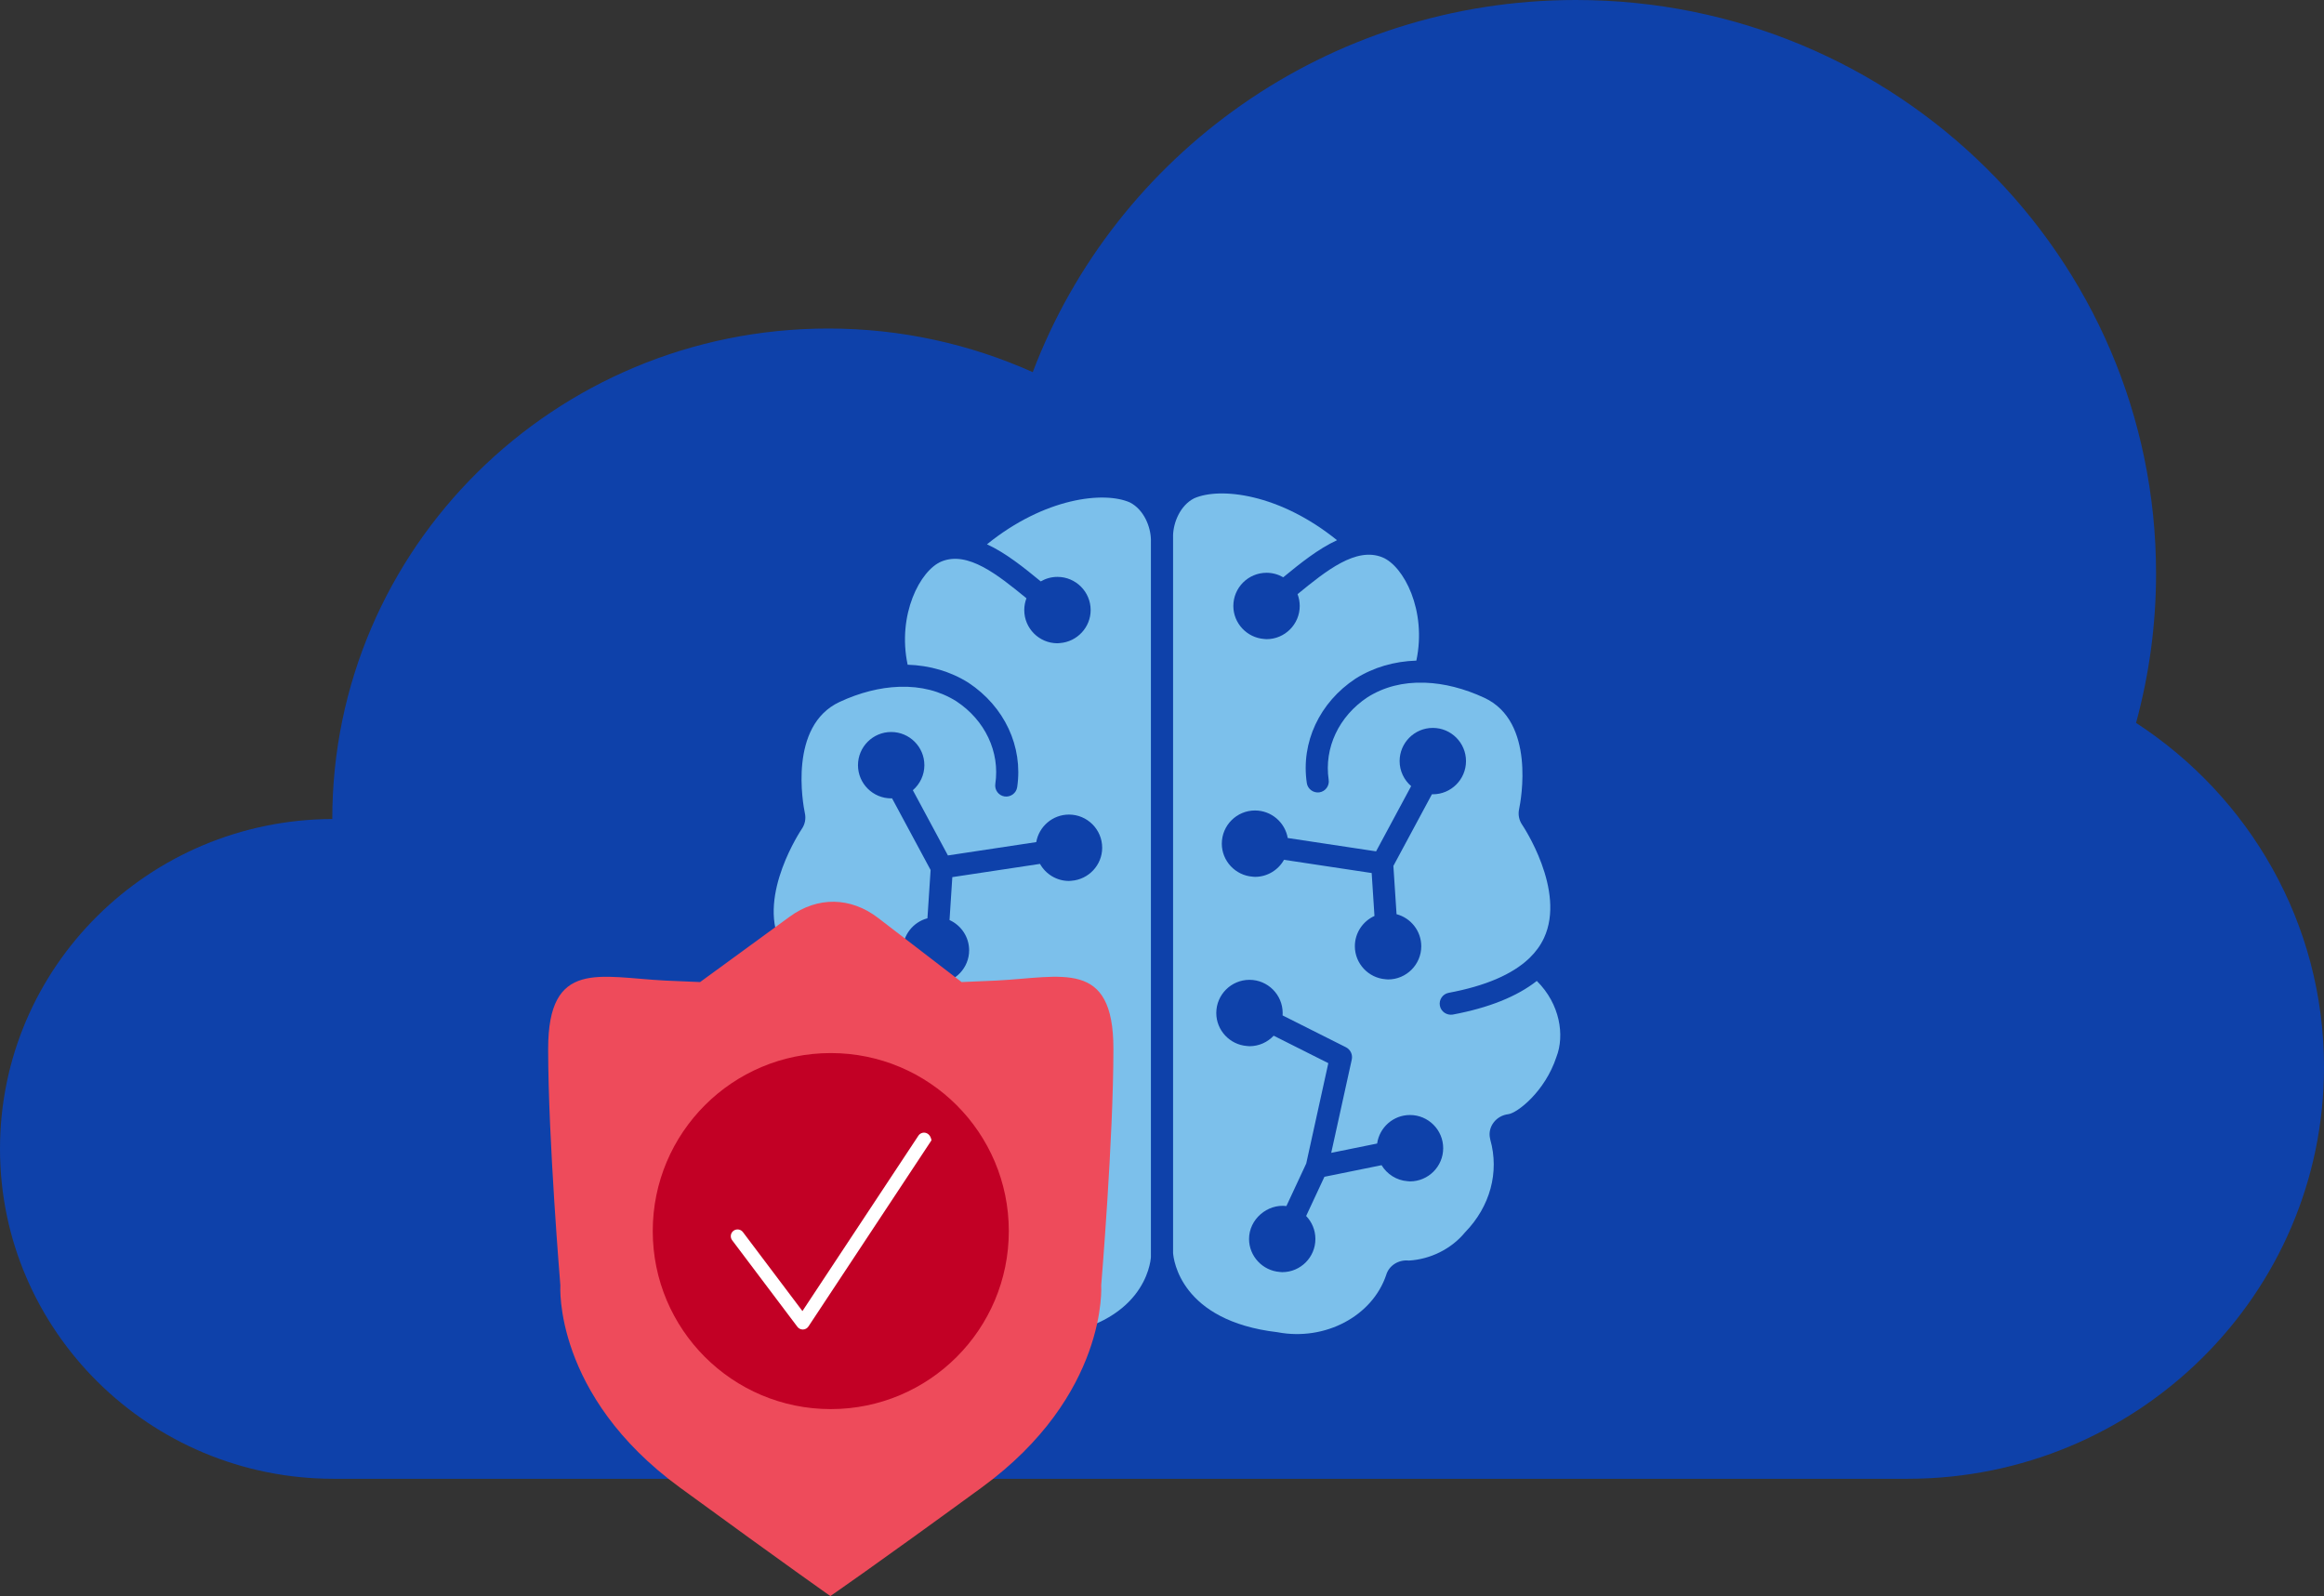 <?xml version="1.0" encoding="UTF-8"?>
<svg id="Illustration" xmlns="http://www.w3.org/2000/svg" viewBox="0 0 1016.069 697.851">
  <rect x="0" y="0" width="1016.069" height="697.851" fill="#333333" stroke="none"/>
  <path d="M933.901,316.082c5.669-20.83,8.743-42.712,8.743-65.311C942.643,112.274,829.095,0,689.025,0c-108.727,0-201.436,67.668-237.5,162.718-27.263-12.216-57.506-19.074-89.386-19.074-119.771,0-216.863,96.003-216.863,214.429v.031C64.988,358.438,0,422.867,0,502.332s65.32,144.257,145.897,144.257h688.062c100.576,0,182.11-80.618,182.11-180.066,0-62.932-32.704-118.247-82.168-150.441Z" fill="#0e41aa" stroke-width="0"/>
  <g>
    <path d="M503.188,549.658V236.291c0-.087,0-.174.009-.261-.097-5.699-3.067-13.226-9.211-16.351-11.32-4.992-37.249-2.1-62.472,18.315,8.224,3.773,16.119,10.149,23.511,16.216,2.158-1.258,4.654-1.974,7.305-1.974,8.001,0,14.513,6.511,14.513,14.513,0,7.527-5.902,13.855-13.429,14.426-.222.039-.861.087-1.084.087-8.001,0-14.513-6.511-14.513-14.513,0-1.819.348-3.56.948-5.166-12.645-10.362-25.62-20.734-37.056-16.119-9.433,3.822-19.515,23.365-14.88,45.173,9.675.31,18.731,2.932,26.568,7.866,15.8,10.439,23.956,27.932,21.324,45.667-.387,2.651-2.893,4.431-5.486,4.073-2.651-.387-4.47-2.854-4.073-5.496,2.071-13.971-4.479-27.826-17.009-36.107-7.111-4.48-15.471-6.647-24.739-6.347-.155.01-.31.01-.464.01-8.253.3-17.057,2.506-25.891,6.618-22.379,10.449-15.964,44.728-15.171,48.588.551,2.37.077,4.886-1.345,6.947-.194.281-19.254,28.619-9.501,49.498,1.471,3.164,3.57,6.057,6.269,8.679.116.097.213.194.319.3,7.373,6.956,19.108,11.978,35.053,14.958,2.622.484,4.354,3.019,3.86,5.641-.494,2.641-3.067,4.296-5.641,3.87-15.751-2.951-28.039-7.876-36.736-14.706-10.217,10.101-12.229,23.878-8.572,33.253,5.012,15.209,17.183,24.546,21.043,25.01,2.516.3,4.838,1.596,6.347,3.56,1.451,1.877,2.061,4.189,1.742,6.386-.029.252-.165.977-.232,1.219-3.986,14.184.039,29.2,11.039,40.491,5.998,7.314,15.229,11.813,24.584,12.345,4.576-.484,8.707,2.245,9.888,6.269,6.028,17.986,26.694,29.025,47.505,25.068,42.493-4.954,45.473-31.841,45.676-34.637ZM375.119,334.571c0-8.001,6.511-14.513,14.513-14.513s14.513,6.511,14.513,14.513c0,4.334-1.954,8.282-5.041,10.942l15.335,28.522,38.623-5.834c1.19-6.831,7.159-12.036,14.309-12.036,8.001,0,14.513,6.511,14.513,14.513,0,7.547-5.921,13.884-13.478,14.435-.203.029-.832.078-1.035.078-5.37,0-10.169-2.97-12.675-7.46l-38.333,5.786-1.219,18.77c5.05,2.283,8.572,7.363,8.572,13.245,0,7.547-5.921,13.874-13.439,14.426-.222.039-.851.087-1.074.087-8.001,0-14.513-6.511-14.522-14.493,0-6.724,4.586-12.403,10.807-14.038l1.384-21.111-16.854-31.338c-.165.01-.3.019-.387.019-8.001,0-14.513-6.511-14.513-14.513ZM470.864,459.148c-.213.039-.851.087-1.074.087-4.17,0-7.943-1.771-10.585-4.596l-23.888,12.007,9.656,43.877,8.669,18.596c8.321-1.016,16.332,5.776,16.332,14.397,0,7.547-5.921,13.884-13.487,14.435-.203.029-.813.077-1.026.077-8.001,0-14.513-6.511-14.493-14.522,0-3.889,1.538-7.43,4.044-10.043l-7.992-17.135-24.981-5.07c-2.371,3.909-6.531,6.647-11.349,6.995-.222.039-.861.087-1.083.087-8.001,0-14.513-6.511-14.513-14.513s6.511-14.513,14.513-14.513c7.314,0,13.361,5.428,14.367,12.471l20.076,4.073-8.988-40.81c-.464-2.158.581-4.364,2.554-5.36l27.7-13.923c-.029-.348-.039-.697-.039-1.045,0-8.001,6.512-14.513,14.513-14.513s14.513,6.511,14.513,14.513c0,7.547-5.921,13.874-13.439,14.426Z" fill="#7cc0eb" stroke-width="0"/>
    <path d="M558.557,582.506c20.811,3.957,41.477-7.082,47.505-25.068,1.181-4.025,5.312-6.753,9.888-6.269,9.356-.532,18.586-5.031,24.584-12.345,11.001-11.291,15.026-26.307,11.039-40.491-.068-.242-.203-.967-.232-1.219-.319-2.196.29-4.509,1.742-6.386,1.509-1.964,3.831-3.26,6.347-3.56,3.86-.464,16.031-9.801,21.043-25.01,3.657-9.375,1.645-23.153-8.572-33.253-8.698,6.831-20.985,11.755-36.736,14.706-2.573.426-5.147-1.229-5.641-3.87-.493-2.622,1.238-5.157,3.86-5.641,15.945-2.98,27.68-8.001,35.053-14.958.106-.106.203-.203.319-.3,2.699-2.622,4.799-5.515,6.269-8.679,9.753-20.879-9.307-49.217-9.501-49.498-1.422-2.061-1.896-4.576-1.345-6.947.793-3.86,7.208-38.139-15.171-48.588-8.833-4.112-17.638-6.318-25.891-6.618-.155,0-.309,0-.464-.01-9.269-.3-17.628,1.867-24.739,6.347-12.529,8.282-19.079,22.137-17.009,36.107.396,2.641-1.422,5.108-4.073,5.496-2.593.358-5.099-1.422-5.486-4.073-2.632-17.735,5.524-35.227,21.324-45.667,7.837-4.934,16.893-7.556,26.568-7.866,4.634-21.808-5.447-41.351-14.88-45.173-11.436-4.615-24.41,5.757-37.056,16.119.6,1.606.948,3.348.948,5.166,0,8.001-6.511,14.513-14.513,14.513-.222,0-.861-.048-1.084-.087-7.527-.571-13.429-6.898-13.429-14.426,0-8.001,6.511-14.513,14.513-14.513,2.651,0,5.147.716,7.305,1.974,7.392-6.066,15.287-12.442,23.511-16.216-25.223-20.414-51.153-23.307-62.472-18.315-6.144,3.125-9.114,10.652-9.211,16.351.009.087.009.174.009.261v313.28c0,.029,0,.058,0,.087.203,2.796,3.183,29.683,45.676,34.637ZM626.438,347.294c-.087,0-.223-.01-.387-.019l-16.854,31.338,1.384,21.111c6.221,1.635,10.807,7.314,10.807,14.038-.01,7.982-6.521,14.493-14.522,14.493-.223,0-.852-.048-1.074-.087-7.518-.551-13.439-6.879-13.439-14.426,0-5.882,3.522-10.962,8.572-13.245l-1.219-18.77-38.333-5.786c-2.506,4.489-7.305,7.46-12.675,7.46-.203,0-.832-.048-1.035-.078-7.556-.551-13.478-6.889-13.478-14.435,0-8.001,6.511-14.513,14.513-14.513,7.15,0,13.12,5.205,14.309,12.036l38.623,5.834,15.335-28.522c-3.086-2.661-5.041-6.608-5.041-10.942,0-8.001,6.511-14.513,14.513-14.513s14.513,6.511,14.513,14.513-6.511,14.513-14.513,14.513ZM531.766,442.932c0-8.001,6.512-14.513,14.513-14.513s14.513,6.511,14.513,14.513c0,.348-.01.697-.039,1.045l27.7,13.923c1.974.996,3.019,3.202,2.554,5.36l-8.988,40.81,20.076-4.073c1.006-7.043,7.053-12.471,14.367-12.471,8.001,0,14.513,6.511,14.513,14.513s-6.511,14.513-14.513,14.513c-.222,0-.861-.048-1.083-.087-4.818-.348-8.979-3.086-11.349-6.995l-24.981,5.07-7.992,17.135c2.506,2.612,4.044,6.153,4.044,10.043.019,8.011-6.492,14.522-14.493,14.522-.213,0-.822-.048-1.026-.077-7.566-.551-13.487-6.889-13.487-14.435,0-8.621,8.011-15.413,16.332-14.397l8.669-18.596,9.656-43.877-23.888-12.007c-2.641,2.825-6.415,4.596-10.585,4.596-.223,0-.861-.048-1.074-.087-7.518-.551-13.439-6.879-13.439-14.426Z" fill="#7cc0eb" stroke-width="0"/>
  </g>
  <g>
    <path d="M435.584,428.746c-5.089.253-10.171.467-15.227.653l-.023-.057-36.396-27.97c-12.02-9.237-26.495-9.456-38.652-.583l-39.199,28.61c-5.056-.186-10.137-.4-15.227-.653-28.767-1.431-51.205-9.591-51.205,29.839s5.334,103.372,5.334,103.372c0,0-3.2,47.956,52.272,88.453,47.714,34.833,65.777,47.441,65.777,47.441h0s18.431-12.608,66.145-47.441c55.472-40.497,52.272-88.453,52.272-88.453,0,0,5.334-63.942,5.334-103.372,0-39.431-22.438-31.27-51.205-29.839" fill="#ee4b5b" stroke-width="0"/>
    <g>
      <circle cx="363.223" cy="538.279" r="77.837" fill="#c20025" stroke-width="0"/>
      <path d="M350.988,581.316c-.925,0-1.797-.432-2.356-1.175l-28.529-37.862c-.979-1.302-.72-3.151.582-4.131,1.305-.968,3.154-.72,4.131.582l26.014,34.526,50.695-76.686c1.402-2.119,5.062-1.881,5.723,2.016l-53.8,81.405c-.527.801-1.411,1.296-2.368,1.325h-.092Z" fill="#fff" stroke-width="0"/>
    </g>
  </g>
</svg>